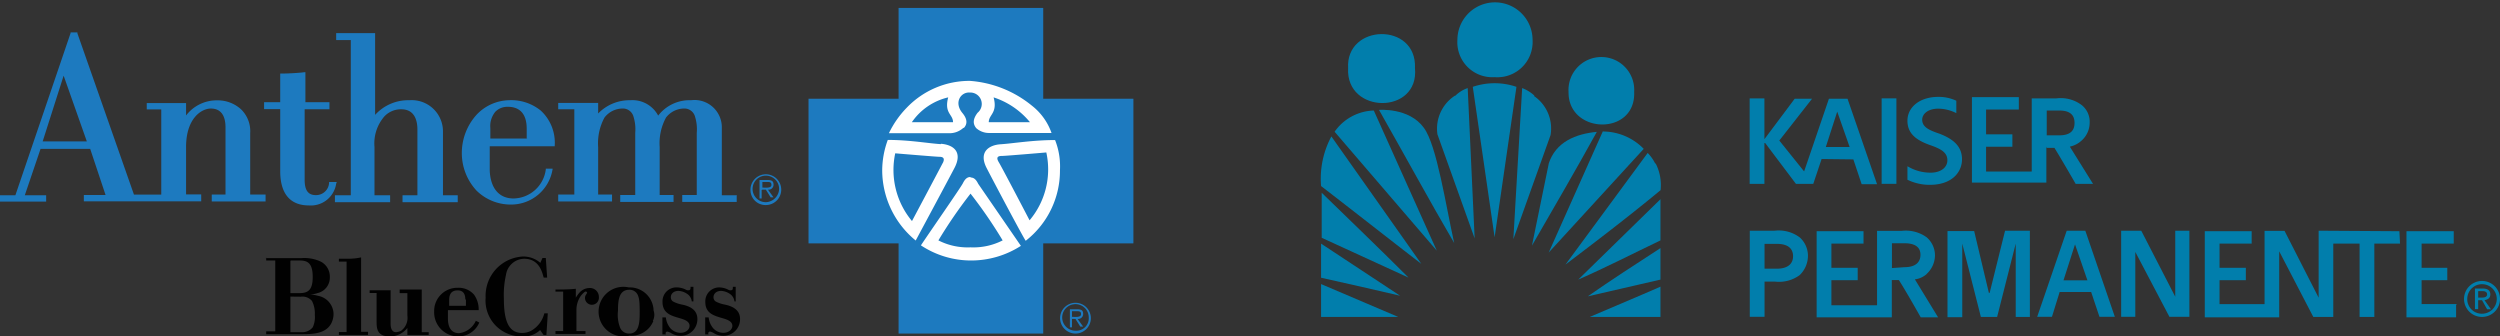 <svg xmlns="http://www.w3.org/2000/svg" viewBox="0 0 201.54 27.12"><rect x="0" y="0" width="201.54" height="27.12" fill="#333333" stroke="none"/><defs><style>.cls-1{isolation:isolate;}.cls-2{mix-blend-mode:multiply;}.cls-3,.cls-4{fill:#017eac;}.cls-3{fill-rule:evenodd;}.cls-5{fill:#010101;}.cls-6{fill:#1d7abf;}.cls-7{fill:#fff;}</style></defs><title>anthem-kaiser</title><g class="cls-1"><g id="Layer_2" data-name="Layer 2"><g id="Layer_1-2" data-name="Layer 1"><g class="cls-2"><path class="cls-3" d="M123.71,7.72a3.08,3.08,0,0,0-1-.62L122,19.28l3-8.39a3.17,3.17,0,0,0-1.35-3.16Z"/><path class="cls-3" d="M118.73,7l1.76,12.13L122.25,7a5.47,5.47,0,0,0-3.52,0Z"/><path class="cls-3" d="M117.28,7.72a3.17,3.17,0,0,0-1.4,3.11l3,8.39L118.32,7.1a2.65,2.65,0,0,0-1,.62Z"/><path class="cls-3" d="M111.17,8.86c2,3.52,4.09,7.36,6.06,10.73-.67-3-1.4-7.88-2.44-9.28-1.19-1.66-3.63-1.45-3.63-1.45Z"/><path class="cls-3" d="M107.59,10.62l8.24,9.59-5.08-11.3a4,4,0,0,0-3.16,1.71Z"/><path class="cls-3" d="M124.85,13.21,123.5,19.8c1.76-3.06,3.52-6.06,5.23-9.17-1.66.16-3.32.78-3.89,2.59Z"/><path class="cls-3" d="M129.2,10.62l-4.35,9.74L132.51,12a4.62,4.62,0,0,0-3.32-1.4Z"/><path class="cls-3" d="M106.5,15c2.69,2.07,5.39,4.2,8.08,6.27L107.33,11a7.2,7.2,0,0,0-.83,4Z"/><path class="cls-3" d="M133.45,13.21a3.4,3.4,0,0,0-.62-.88l-6.63,9c2.64-2,5.18-3.94,7.67-6a3.83,3.83,0,0,0-.41-2.18Z"/><path class="cls-3" d="M106.55,19.17l7,3.21c-2.33-2.33-4.66-4.56-7-6.84v3.63Z"/><path class="cls-3" d="M133.86,19.38V16.06l-6.63,6.48c2.28-1,4.35-2.07,6.63-3.16Z"/><path class="cls-3" d="M106.5,22.39c2.12.47,4.46,1,6.37,1.45l-6.37-4.2v2.75Z"/><path class="cls-3" d="M133.86,22.54V20c-2,1.3-4,2.59-5.86,3.89l5.86-1.35Z"/><polygon class="cls-3" points="106.5 25.55 112.72 25.55 106.5 22.9 106.5 25.55 106.5 25.55"/><path class="cls-3" d="M133.86,25.55V23.11c-2,.88-3.78,1.61-5.7,2.44Z"/><circle class="cls-4" cx="131.74" cy="7.41"/><path class="cls-3" d="M131.74,7.41a2.65,2.65,0,1,0-5.29,0c-.05,3.42,5.44,3.58,5.29,0Z"/><path class="cls-3" d="M114.07,5.49c.16-3.73-5.6-3.58-5.39,0-.21,3.73,5.75,3.78,5.39,0Z"/><path class="cls-3" d="M120.49,6.22a2.84,2.84,0,0,0,3.06-3,3,3,0,1,0-6.06,0,2.82,2.82,0,0,0,3,3Z"/><polygon class="cls-3" points="151.69 14.82 152.88 14.82 152.88 7.93 151.69 7.93 151.69 14.82 151.69 14.82"/><path class="cls-3" d="M149.41,12.85l.67,2h1.24l-2.38-6.89h-1.5l-2,5.86-2-2.49,2.64-3.37h-1.4l-2.44,3.26V7.93h-1.19v6.89h1.19V11.45l2.54,3.37h1.4l.67-2ZM148.11,9h0l1,2.85h-1.92L148.11,9Z"/><path class="cls-3" d="M160.34,23.63l-1.19-5H157v6.94h1.19V19.64l1.5,5.91H161l1.5-5.91v5.91h1.14V18.6h-2l-1.24,5Z"/><path class="cls-3" d="M166.61,18.6l-2.38,6.94h1.19l.62-2h2.54l.67,2h1.24l-2.38-6.94Zm-.26,4,.93-2.9h0l1,2.9Z"/><path class="cls-3" d="M175.37,23.94l-2.75-5.34H171v6.94h1.14V20.31l2.75,5.23h1.61V18.6h-1.14v5.34Z"/><path class="cls-3" d="M198.07,24.51h-2.85V22.59h2.07v-1h-2.07V19.64h2.59v-1H194v6.94h4v-1Z"/><path class="cls-3" d="M187.13,18.6h-.21V24l-2.75-5.39h-1.61v5.91h-3.63V22.59h2.12v-1h-2.12V19.64h2.59v-1h-3.78v6.94h6V20.26l2.75,5.29h1.61V19.64h2.12v5.91h1.19V19.64h2.07l-.05-1Z"/><path class="cls-3" d="M155.32,22.08a2.05,2.05,0,0,0,.67-1.5,1.93,1.93,0,0,0-.67-1.45,2.87,2.87,0,0,0-2-.52h-2v3h0v3h-3.68V22.59h2.12v-1h-2.12V19.64h2.59v-1h-3.78v6.94h6.06v-3h.57c.57.88,1.76,3,1.76,3h1.4l-1.87-3.06a1.73,1.73,0,0,0,.93-.41Zm-2.8-.47v-2h1c.93,0,1.3.36,1.3.93s-.36,1-1.3,1Z"/><path class="cls-3" d="M165,11.92h.62c.52.83,1.71,2.9,1.71,2.9h1.4l-1.87-3a2,2,0,0,0,.93-.47,1.93,1.93,0,0,0,.67-1.45,1.71,1.71,0,0,0-.67-1.45,2.81,2.81,0,0,0-2-.52h-2v2.9h0v3h-3.68v-2h2.12v-1h-2.12v-2h2.64v-1h-3.78v6.89h6v-2.9Zm0-1.09V8.91h1c.88,0,1.24.36,1.24,1s-.36,1-1.24,1h-1v-.05Z"/><path class="cls-3" d="M145.06,19.12a2.81,2.81,0,0,0-2-.52h-2v6.94h1.19V22.7h.83a2.81,2.81,0,0,0,2-.52,2.17,2.17,0,0,0,.67-1.55,2,2,0,0,0-.67-1.5Zm-1.81,2.54h-1v-2h1c.93,0,1.3.41,1.3,1s-.41,1-1.3,1Z"/><path class="cls-3" d="M158.17,12.85c0-1-.62-1.61-1.81-2.07-.93-.31-1.4-.57-1.4-1.14,0-.41.41-.88,1.3-.88a3.28,3.28,0,0,1,1.45.36v-1a3.36,3.36,0,0,0-1.45-.31c-1.5,0-2.49.83-2.49,1.92s.78,1.61,1.92,2c.88.31,1.3.62,1.3,1.19s-.52,1-1.35,1a3.58,3.58,0,0,1-1.87-.52v1.09a4.07,4.07,0,0,0,1.81.41c1.76,0,2.59-1,2.59-2.07Z"/><path class="cls-3" d="M198.9,24.1a1.19,1.19,0,1,1,1.19,1.19,1.17,1.17,0,0,1-1.19-1.19Zm1.19,1.45a1.45,1.45,0,1,0-1.45-1.45,1.45,1.45,0,0,0,1.45,1.45Zm-.31-1.35h.31l.41.73h.31l-.52-.73c.26-.05.47-.16.47-.47s-.21-.47-.62-.47h-.62v1.66h.26V24.2Zm0-.21v-.52h.36c.16,0,.36.05.36.26s-.21.26-.41.26Z"/></g><path class="cls-5" d="M21.41,20.81h2.87a3.14,3.14,0,0,1,1.58.28,1.36,1.36,0,0,1,.73,1.24,1.28,1.28,0,0,1-1,1.3,2,2,0,0,1-.62.11,2.83,2.83,0,0,1,.68.11,1.52,1.52,0,0,1,1.24,1.46,1.73,1.73,0,0,1-.17.73c-.45.9-1.58.9-2.48.9H21.46v-.23h.73V21h-.73v-.23Zm2,.23v2.59h.73c.68,0,1.07-.23,1.07-1.3S24.84,21,24.17,21h-.73Zm0,2.87v2.87h.9a1.09,1.09,0,0,0,.9-.39,1.93,1.93,0,0,0,.17-1,2.23,2.23,0,0,0-.23-1.13,1,1,0,0,0-.9-.34Z"/><path class="cls-5" d="M27.32,20.86h.79a5,5,0,0,0,1-.11v6h.56V27H27.32v-.23h.62V21.09h-.62Z"/><path class="cls-5" d="M32.22,23.34H34v3.44h.56V27H32.84v-.56a1.78,1.78,0,0,1-1.41.68c-1.07,0-1.07-.68-1.07-1.24V23.62H29.8V23.4h1.69v2.7c0,.28.06.68.45.68a1.43,1.43,0,0,0,.39-.11,1.3,1.3,0,0,0,.51-1.24v-1.8h-.62Z"/><path class="cls-5" d="M38.64,26A1.83,1.83,0,0,1,37,27.12a1.94,1.94,0,0,1-2-2,1.87,1.87,0,0,1,1.92-1.92,1.63,1.63,0,0,1,1.3.56A2.07,2.07,0,0,1,38.59,25H36.11v.68c0,.34.06,1.18.9,1.18a1.7,1.7,0,0,0,1.35-1Zm-1.13-1.86c0-.28-.06-.73-.62-.73s-.68.39-.68.79v.45h1.35v-.51Z"/><path class="cls-5" d="M44.11,22.38h-.28c-.11-.39-.34-1.52-1.58-1.52a1.51,1.51,0,0,0-1.46,1.3,7.35,7.35,0,0,0-.17,1.92c0,1.8.39,2.76,1.46,2.76a1.56,1.56,0,0,0,.73-.17,2.22,2.22,0,0,0,1.07-1.41h.28L44.05,27h-.23l-.28-.39a1.91,1.91,0,0,1-1.46.51A2.89,2.89,0,0,1,39.15,24a3.17,3.17,0,0,1,3-3.32,2.09,2.09,0,0,1,1.41.51l.17-.39H44Z"/><path class="cls-5" d="M44.67,23.34c.56,0,1.18,0,1.75-.06V24a2.38,2.38,0,0,1,.28-.39,1.08,1.08,0,0,1,.79-.39.72.72,0,0,1,.79.73.57.57,0,0,1-.56.62.56.56,0,0,1-.56-.51.48.48,0,0,1,.11-.34c0-.06.06-.06.06-.11a.12.12,0,0,0-.11-.11c-.11,0-.39.34-.39.34A2,2,0,0,0,46.47,25v1.69h.73v.23H44.78v-.23h.62V23.51h-.62v-.17Z"/><path class="cls-5" d="M52.67,25.88a1.91,1.91,0,0,1-1.92,1.18,2,2,0,1,1-.06-3.89,1.92,1.92,0,0,1,2,1.86,1.07,1.07,0,0,1-.06.84m-1.18-2a.73.73,0,0,0-.73-.51c-.84,0-.9.9-.9,1.69A2.86,2.86,0,0,0,50,26.44a.78.78,0,0,0,.73.45c.84,0,.84-1,.84-1.8s-.06-1.07-.11-1.18"/><path class="cls-5" d="M56,24.3h-.23a.85.85,0,0,0-.39-.62,1.38,1.38,0,0,0-.68-.23c-.39,0-.62.23-.62.51a.4.4,0,0,0,.17.34,2.44,2.44,0,0,0,.62.23l.28.06c.39.11,1.07.34,1.07,1.13a1.33,1.33,0,0,1-1.35,1.35,1.44,1.44,0,0,1-.79-.23,1,1,0,0,0-.28-.11.14.14,0,0,0-.11.23H53.4V25.59h.28a1.59,1.59,0,0,0,.39.9,1.11,1.11,0,0,0,.79.34c.45,0,.73-.28.73-.56,0-.45-.62-.56-1-.68-.56-.17-1.18-.39-1.18-1.24a1.12,1.12,0,0,1,1.18-1.18,1.67,1.67,0,0,1,.68.17.34.34,0,0,0,.23.06c.17,0,.17-.11.17-.28h.23V24.3Z"/><path class="cls-5" d="M59.49,24.3h-.28a.85.85,0,0,0-.39-.62,1.38,1.38,0,0,0-.68-.23c-.39,0-.62.23-.62.51a.4.4,0,0,0,.17.34,2.44,2.44,0,0,0,.62.23l.28.06c.39.11,1.07.34,1.07,1.13a1.33,1.33,0,0,1-1.35,1.35,1.44,1.44,0,0,1-.79-.23,1,1,0,0,0-.28-.11.14.14,0,0,0-.11.23h-.28V25.59h.28a1.59,1.59,0,0,0,.39.9,1.11,1.11,0,0,0,.79.34c.45,0,.73-.28.73-.56,0-.45-.62-.56-1-.68-.56-.17-1.18-.39-1.18-1.24A1.12,1.12,0,0,1,58,23.17a1.67,1.67,0,0,1,.68.17.34.34,0,0,0,.23.06c.17,0,.17-.11.17-.28h.23V24.3Z"/><path class="cls-6" d="M86.7,26.66a1.07,1.07,0,1,1,1.07-1.07,1,1,0,0,1-1.07,1.07m0,.23a1.24,1.24,0,1,0-1.24-1.24,1.25,1.25,0,0,0,1.24,1.24m-.28-1.18h.28l.39.62h.23l-.45-.62a.4.4,0,0,0,.45-.39c0-.28-.11-.39-.51-.39h-.56v1.46h.17Zm0-.17v-.45h.39c.17,0,.34,0,.34.23s-.28.23-.51.23Z"/><polygon class="cls-6" points="91.37 7.96 84.1 7.96 84.1 0.64 72.44 0.64 72.44 7.96 65.18 7.96 65.18 19.62 72.44 19.62 72.44 26.89 84.1 26.89 84.1 19.62 91.37 19.62 91.37 7.96"/><path class="cls-7" d="M85.06,11.29c-1.8,0-3.44.28-4.39.34s-1.8.62-1.13,1.92,3,5.69,3.15,5.86a7.16,7.16,0,0,0,2.76-5.69,5.77,5.77,0,0,0-.39-2.42M83,17.76s-2.2-4.22-2.48-4.68,0-.51.28-.51,3.55-.28,3.55-.28A6.37,6.37,0,0,1,83,17.76m-7.15-6.14c-1-.06-2.53-.34-4.28-.34a7.17,7.17,0,0,0-.45,2.48,7.34,7.34,0,0,0,2.7,5.63c.45-.84,2.48-4.62,3.1-5.8.73-1.35-.06-1.92-1.07-2M76,13.14c-.23.45-2.48,4.68-2.48,4.68a6.43,6.43,0,0,1-1.35-5.46s3.32.28,3.55.28.51.06.28.51m1.69-2.82C78,10,78,9.6,77.57,9.09c-.68-.84-.11-1.69.62-1.63a.92.92,0,0,1,.62,1.63c-.39.51-.39.9-.11,1.24a1.54,1.54,0,0,0,1.07.39h5a4.81,4.81,0,0,0-1.58-2.2,8.92,8.92,0,0,0-5-2,7,7,0,0,0-5.07,2.14,7.74,7.74,0,0,0-1.46,2.08H76.5a1.65,1.65,0,0,0,1.18-.45M80.1,7.85a6.31,6.31,0,0,1,2.93,2H79.71c0-.62.73-.73.39-2m-3.66,0c-.34,1.3.39,1.35.39,2H73.51a4.91,4.91,0,0,1,2.93-2m1.8,6.42c-.28,0-.45.17-.62.51s-2.76,4.06-3.38,5A7.32,7.32,0,0,0,78.3,21a7.41,7.41,0,0,0,4-1.18l-3.44-5c-.17-.34-.34-.51-.62-.51m0,5.63a5.19,5.19,0,0,1-2.59-.56,37.63,37.63,0,0,1,2.59-3.77,37.63,37.63,0,0,1,2.59,3.77,5.19,5.19,0,0,1-2.59.56"/><path class="cls-6" d="M43.6,8.92A3.78,3.78,0,0,0,41,8.08a3.7,3.7,0,0,0-2.59,1.18,4.6,4.6,0,0,0-1.18,3.1,4.45,4.45,0,0,0,1.18,3,3.92,3.92,0,0,0,2.76,1.13,3.38,3.38,0,0,0,3.38-2.87V13.6H44v.06A2.67,2.67,0,0,1,41.4,16c-1.18,0-1.86-.84-1.92-2.25V11.79h5.24v-.06A3.52,3.52,0,0,0,43.6,8.92m-1.07,2.25h-3v-.84A1.8,1.8,0,0,1,39.94,9a1.36,1.36,0,0,1,1-.39c1,0,1.52.62,1.52,1.75v.79Z"/><path class="cls-6" d="M27.15,14.67h-.62v.06a1.05,1.05,0,0,1-1.07,1c-.62,0-.9-.39-.9-1.24V8.81h2V8.24H24.62V5.82h-.06c-.45.06-1.35.11-1.86.11h-.11V8.24h-1.3v.56h1.3v5c0,1.8.79,2.76,2.31,2.76a2.06,2.06,0,0,0,2.2-1.75Z"/><path class="cls-6" d="M20.17,15.74v-5a2.46,2.46,0,0,0-.73-1.92,2.78,2.78,0,0,0-1.92-.73A3.1,3.1,0,0,0,15,9.31v-1H11.83v.51H13v6.87h-2.2l-4.56-13V2.61H5.69v.06L1.24,15.74H0v.51H3.72v-.51H2L3.27,12h4l1.24,3.72H6.76v.51h9.46v-.56H15V11.85c0-2.31,1.24-3.1,2-3.1s1.18.51,1.18,1.52v5.41H17.07v.56h4.34v-.56H20.17ZM5.13,6.1,7,11.4H3.44Z"/><path class="cls-6" d="M35.71,15.74V10.67A2.52,2.52,0,0,0,33,8.08a3.6,3.6,0,0,0-2.76,1.18V2.67H27.1v.56h1.18V15.74H27v.56h4.45v-.56H30.19V11.85A3.32,3.32,0,0,1,31,9.37a1.83,1.83,0,0,1,1.35-.56c1.07,0,1.3.9,1.3,1.63v5.3H32.45v.56H36.9v-.56H35.71Z"/><path class="cls-6" d="M59.43,15.74H58.19V10.33a2.2,2.2,0,0,0-2.48-2.25,3.19,3.19,0,0,0-2.65,1.24,2.35,2.35,0,0,0-2.25-1.24,3.52,3.52,0,0,0-2.59,1.07V8.3H45v.51h1.3v6.87H45v.56h4.34v-.56H48.22V11.85a4.34,4.34,0,0,1,.51-2.37,1.85,1.85,0,0,1,1.41-.73.89.89,0,0,1,.9.56,3.44,3.44,0,0,1,.17,1.41v5H50v.56H54.3v-.56H53.18V11.85a4.34,4.34,0,0,1,.51-2.37,1.85,1.85,0,0,1,1.41-.73.89.89,0,0,1,.9.56,3.44,3.44,0,0,1,.17,1.41v5H55v.56h4.39v-.56h0Z"/><path class="cls-6" d="M61.74,16.3a1.07,1.07,0,1,1,1.07-1.07,1.11,1.11,0,0,1-1.07,1.07m0,.23a1.24,1.24,0,1,0-1.24-1.24,1.21,1.21,0,0,0,1.24,1.24m-.28-1.24h.28l.39.62h.23l-.45-.62a.4.4,0,0,0,.45-.39c0-.28-.11-.39-.51-.39h-.62V16h.17v-.68Zm0-.17v-.45h.39c.17,0,.34,0,.34.23s-.28.23-.51.23Z"/></g></g></g></svg>